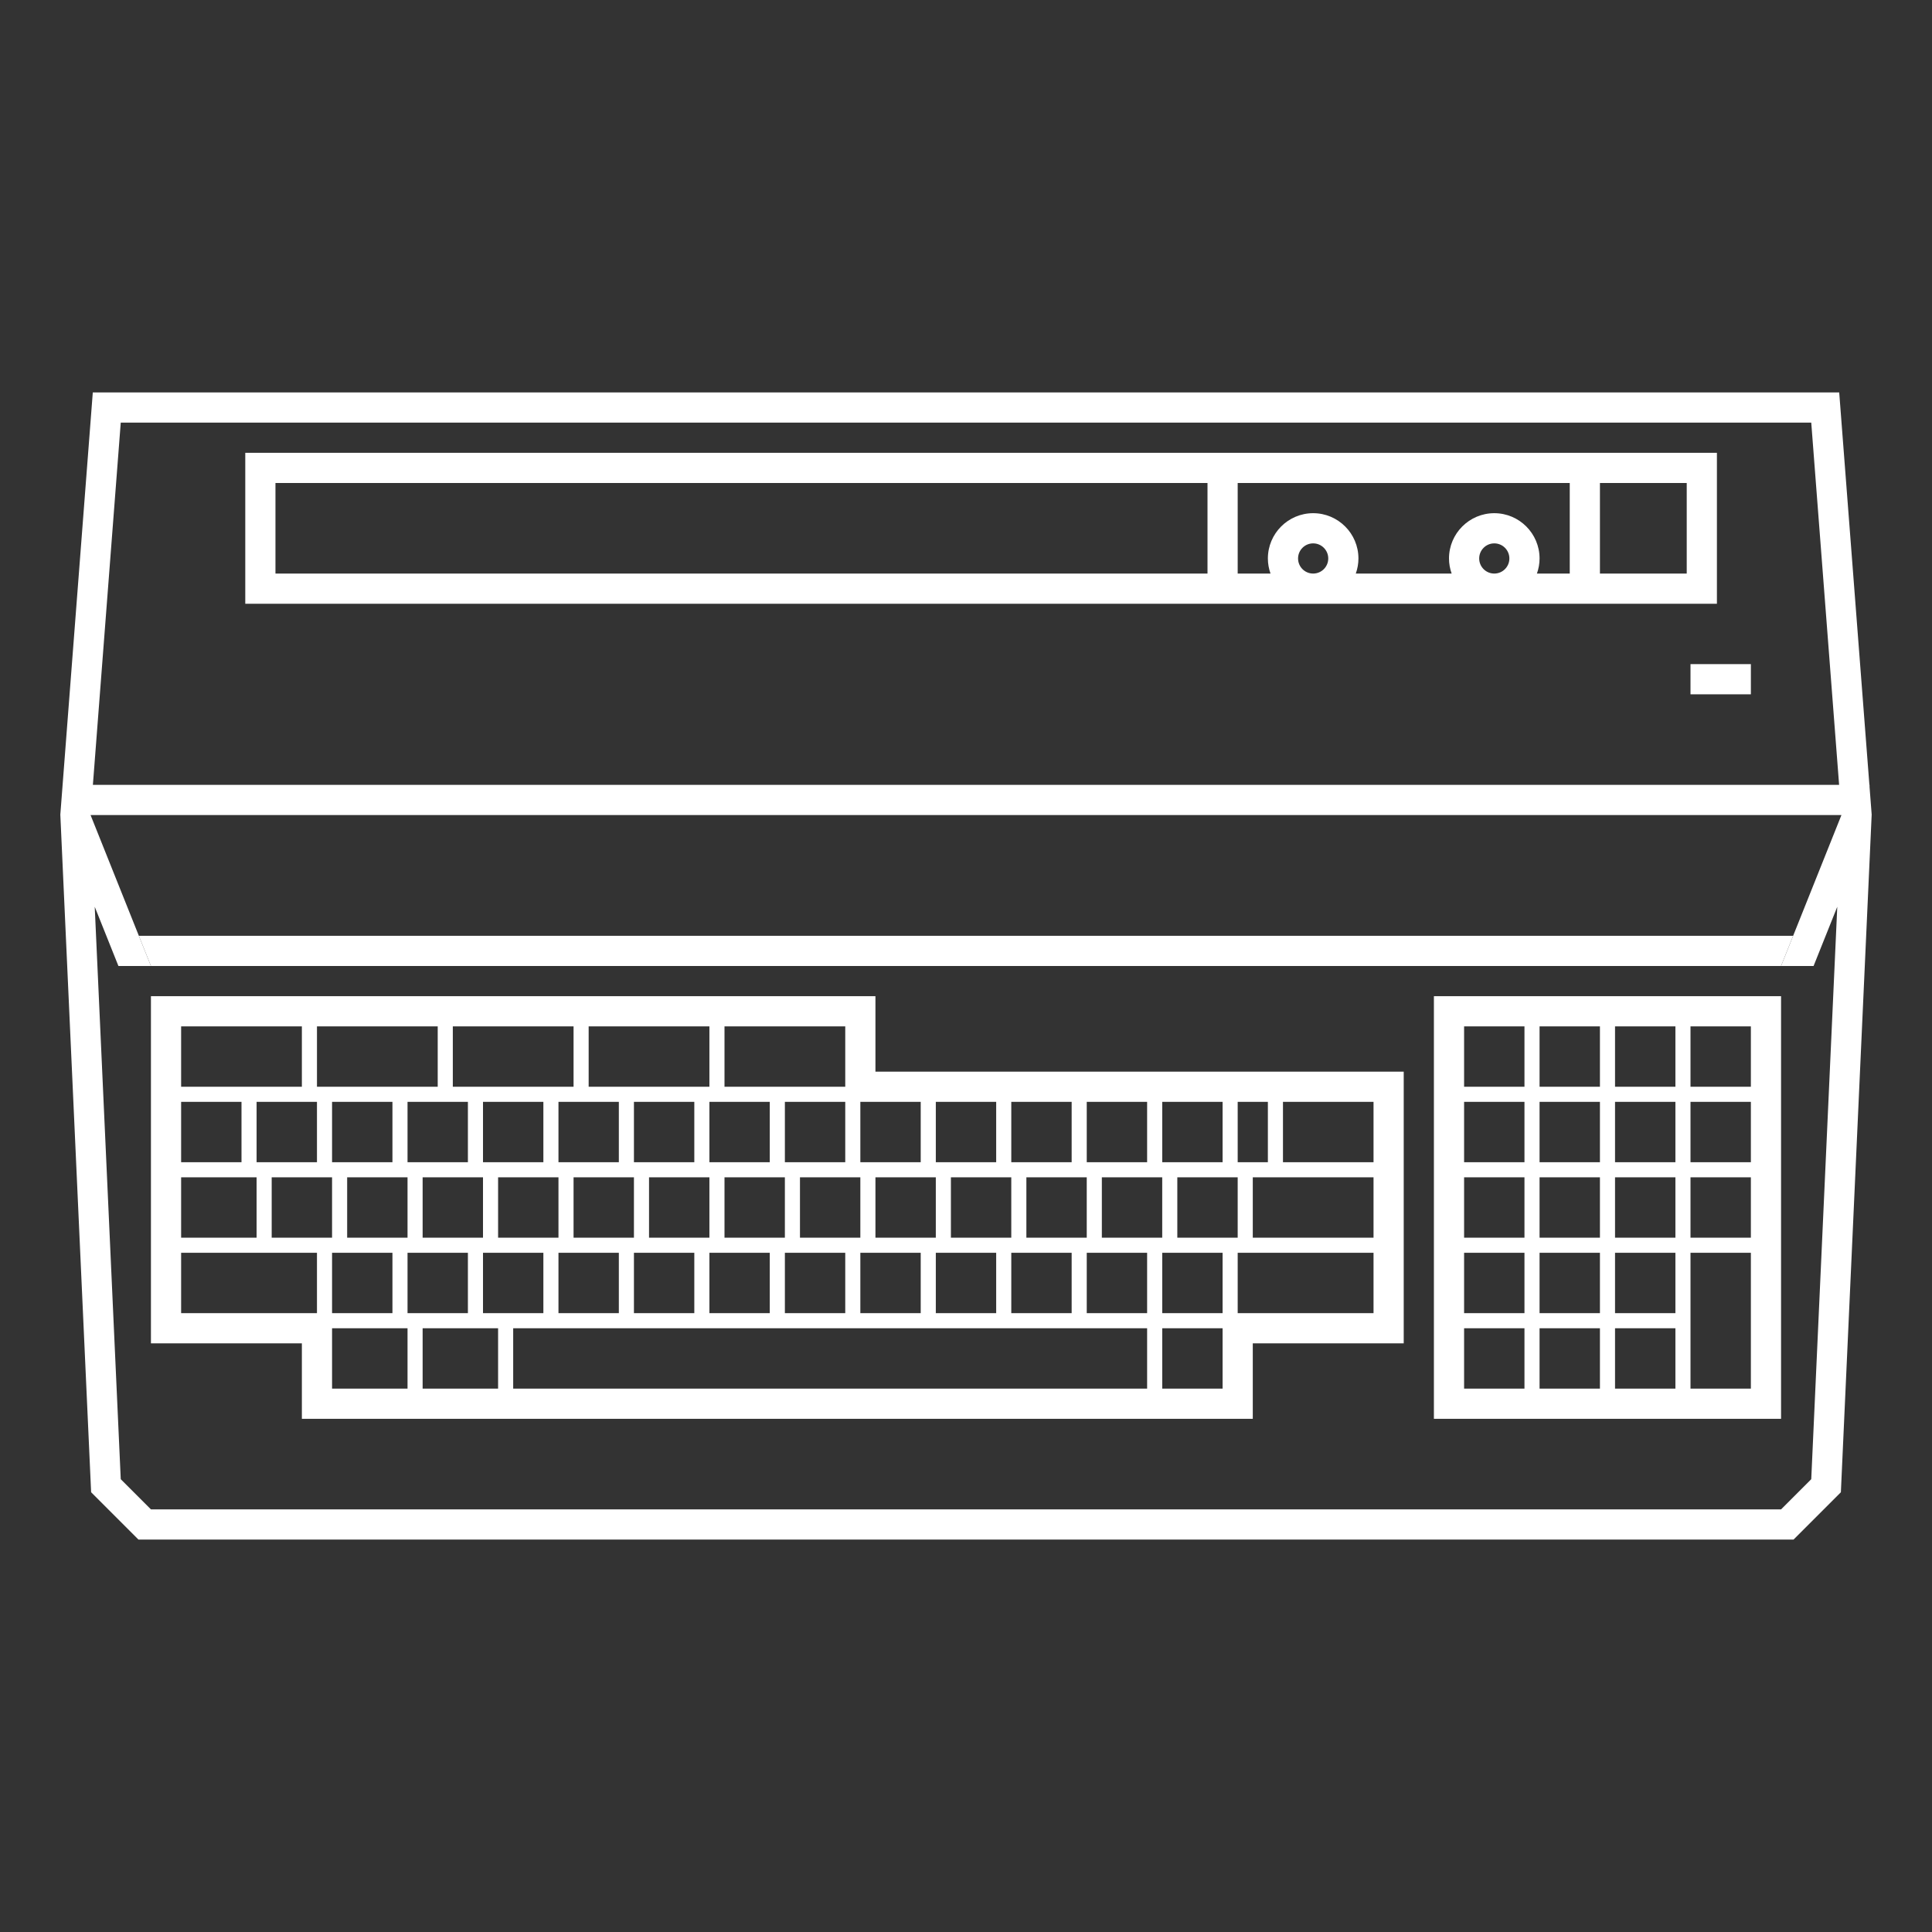 <?xml version="1.0" encoding="iso-8859-1"?>
<!-- Generator: Adobe Illustrator 28.1.0, SVG Export Plug-In . SVG Version: 6.00 Build 0)  -->
<svg version="1.1" id="Layer_1" xmlns="http://www.w3.org/2000/svg" xmlns:xlink="http://www.w3.org/1999/xlink" x="0px" y="0px"
	 viewBox="0 0 256 256" style="enable-background:new 0 0 256 256;" xml:space="preserve">
<rect x="0" y="0" width="256" height="256" fill="#333333" stroke="none"/>
<g>
	<path style="fill:#FFFFFF;" d="M247.988,107.693l-0.264-3.429l0.001-0.264h-0.021l-3.716-48.307L243.704,52H240H16h-3.704
		l-0.284,3.693l-4,52l-0.019,0.244l0.011,0.244l4,88l0.07,1.55l1.097,1.097l4,4L18.343,204H20h216h1.657l1.172-1.172l4-4
		l1.097-1.097l0.07-1.55l4-88l0.011-0.244L247.988,107.693z M240,56l3.692,48H12.308L16,56H240z M240,196l-4,4H20l-4-4
		l-3.448-75.849l3.14,7.849H20l-8-20h232l-8,20h4.308l3.14-7.849L240,196z"/>
	<path style="fill:#FFFFFF;" d="M160,80h4h44h4h11.5h4v-4V64v-4h-4H212h-4h-44h-4H36.5h-4v4v12v4h4H160z M172,74
		c0-1.105,0.895-2,2-2s2,0.895,2,2s-0.895,2-2,2S172,75.105,172,74z M196,74c0-1.105,0.895-2,2-2s2,0.895,2,2s-0.895,2-2,2
		S196,75.105,196,74z M223.5,64v12H212V64H223.5z M208,64v12h-4.35c0.223-0.627,0.35-1.298,0.35-2c0-3.308-2.692-6-6-6s-6,2.692-6,6
		c0,0.702,0.127,1.373,0.35,2h-12.7c0.223-0.627,0.35-1.298,0.35-2c0-3.308-2.692-6-6-6s-6,2.692-6,6c0,0.702,0.127,1.373,0.35,2
		H164V64H208z M36.5,64H160v12H36.5V64z"/>
	<polygon style="fill:#FFFFFF;" points="237.6,124 18.4,124 20,128 236,128 	"/>
	<rect x="224" y="88" style="fill:#FFFFFF;" width="8" height="4"/>
	<path style="fill:#FFFFFF;" d="M226,132h-4h-6h-4h-6h-4h-8h-4v4v8v4v6v4v6v4v6v4v6v4h4h6h4h6h4h6h4h8h4v-4v-18v-4v-6v-4v-6v-4v-6
		v-4h-4H226z M202,184h-8v-8h8V184z M202,174h-8v-8h8V174z M202,164h-8v-8h8V164z M202,154h-8v-8h8V154z M202,144h-8v-8h8V144z
		 M212,184h-8v-8h8V184z M212,174h-8v-8h8V174z M212,164h-8v-8h8V164z M212,154h-8v-8h8V154z M212,144h-8v-8h8V144z M222,184h-8v-8
		h8V184z M222,174h-8v-8h8V174z M222,164h-8v-8h8V164z M222,154h-8v-8h8V154z M222,144h-8v-8h8V144z M232,184h-8v-18h8V184z
		 M232,164h-8v-8h8V164z M232,154h-8v-8h8V154z M232,144h-8v-8h8V144z"/>
	<path style="fill:#FFFFFF;" d="M172,142h-4h-2h-4h-6h-4h-6h-4h-6h-4h-6h-4h-6v-6v-4h-4H98h-4H80h-4H62h-4H44h-4H24h-4v4v8v4v6v4v6
		v4v6v4h4h4h4h8v6v4h4h8h4h8h4h82h4h8h4v-4v-6h16h4v-4v-8v-4v-6v-4v-6v-4h-4H172z M164,146h4v8h-4V146z M164,156v8h-8v-8H164z
		 M154,146h8v8h-8V146z M144,146h8v8h-8V146z M144,156v8h-8v-8H144z M142,166v8h-8v-8H142z M134,146h8v8h-8V146z M134,156v8h-8v-8
		H134z M132,166v8h-8v-8H132z M124,146h8v8h-8V146z M124,156v8h-8v-8H124z M122,166v8h-8v-8H122z M114,146h8v8h-8V146z M114,156v8
		h-8v-8H114z M66,156h8v8h-8V156z M64,154v-8h8v8H64z M74,166h8v8h-8V166z M76,164v-8h8v8H76z M84,166h8v8h-8V166z M86,164v-8h8v8
		H86z M84,154v-8h8v8H84z M94,166h8v8h-8V166z M96,164v-8h8v8H96z M104,166h8v8h-8V166z M104,154v-8h8v8H104z M96,136h16v8H96V136z
		 M102,146v8h-8v-8H102z M78,136h16v8H78V136z M82,146v8h-8v-8H82z M60,136h16v8H60V136z M62,146v8h-8v-8H62z M64,156v8h-8v-8H64z
		 M42,136h16v8H42V136z M46,164v-8h8v8H46z M52,166v8h-8v-8H52z M44,154v-8h8v8H44z M42,146v8h-8v-8H42z M24,136h16v8H24V136z
		 M24,146h8v8h-8V146z M24,156h10v8H24V156z M42,174H32h-4h-4v-8h4h4h10V174z M36,164v-8h8v8H36z M54,184H44v-8h10V184z M54,174v-8
		h8v8H54z M66,184H56v-8h10V184z M64,174v-8h8v8H64z M152,184H68v-8h84V184z M152,174h-8v-8h8V174z M146,164v-8h8v8H146z M162,184
		h-8v-8h8V184z M162,174h-8v-8h8V174z M182,174h-18v-8h18V174z M182,164h-8h-8v-8h8h8V164z M182,154h-12v-8h12V154z"/>
</g>
</svg>
